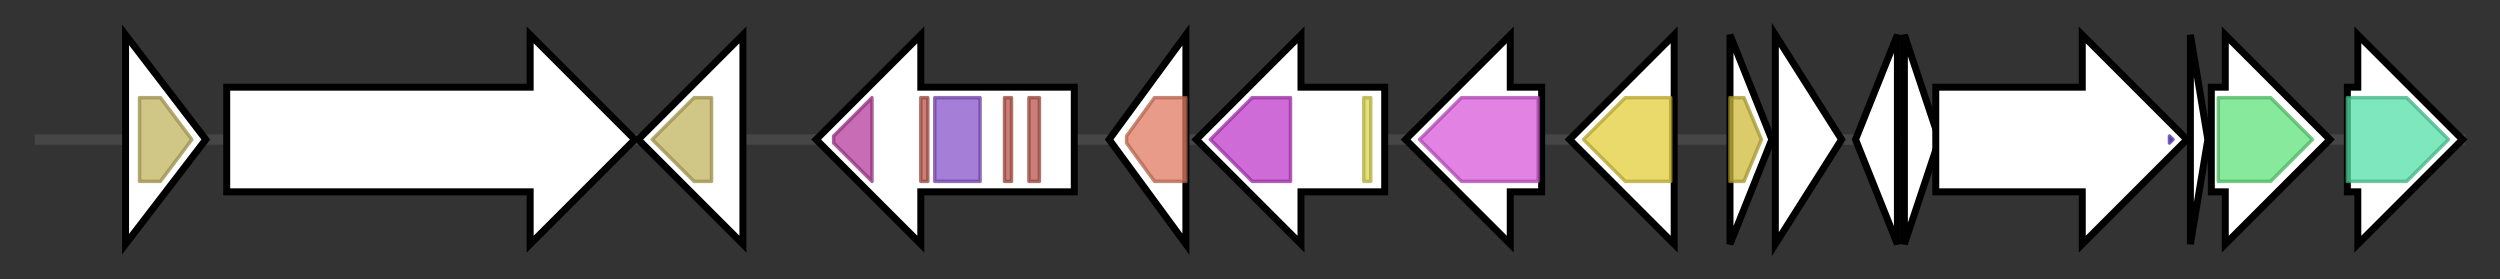 <svg version="1.1" baseProfile="full" xmlns="http://www.w3.org/2000/svg" width="716.767" height="80">
	<rect width="100%" height="100%" fill="#333333" stroke="none"/>
	<g>
		<line x1="10" y1="40.0" x2="706.767" y2="40.0" style="stroke:rgb(70,70,70); stroke-width:3 "/>
		<g>
			<title> (ctg540_30)</title>
			<polygon class=" (ctg540_30)" points="36,10 59,40 36,70" fill="rgb(255,255,255)" fill-opacity="1.0" stroke="rgb(0,0,0)" stroke-width="2"  />
			<g>
				<title>DUF4159 (PF13709)
"Domain of unknown function (DUF4159)"</title>
				<polygon class="PF13709" points="40,28 46,28 55,40 46,52 40,52" stroke-linejoin="round" width="19" height="24" fill="rgb(192,178,93)" stroke="rgb(153,142,74)" stroke-width="1" opacity="0.75" />
			</g>
		</g>
		<g>
			<title> (ctg540_31)</title>
			<polygon class=" (ctg540_31)" points="65,25 152,25 152,10 182,40 152,70 152,55 65,55" fill="rgb(255,255,255)" fill-opacity="1.0" stroke="rgb(0,0,0)" stroke-width="2"  />
		</g>
		<g>
			<title> (ctg540_32)</title>
			<polygon class=" (ctg540_32)" points="213,25 213,25 213,10 183,40 213,70 213,55 213,55" fill="rgb(255,255,255)" fill-opacity="1.0" stroke="rgb(0,0,0)" stroke-width="2"  />
			<g>
				<title>DUF4159 (PF13709)
"Domain of unknown function (DUF4159)"</title>
				<polygon class="PF13709" points="187,40 199,28 204,28 204,52 199,52" stroke-linejoin="round" width="20" height="24" fill="rgb(192,178,93)" stroke="rgb(153,142,74)" stroke-width="1" opacity="0.75" />
			</g>
		</g>
		<g>
			<title> (ctg540_33)</title>
			<polygon class=" (ctg540_33)" points="308,25 264,25 264,10 234,40 264,70 264,55 308,55" fill="rgb(255,255,255)" fill-opacity="1.0" stroke="rgb(0,0,0)" stroke-width="2"  />
			<g>
				<title>SLT (PF01464)
"Transglycosylase SLT domain"</title>
				<polygon class="PF01464" points="239,39 250,28 250,28 250,52 250,52 239,41" stroke-linejoin="round" width="11" height="24" fill="rgb(181,60,156)" stroke="rgb(144,47,124)" stroke-width="1" opacity="0.75" />
			</g>
			<g>
				<title>TPR_6 (PF13174)
"Tetratricopeptide repeat"</title>
				<rect class="PF13174" x="264" y="28" stroke-linejoin="round" width="2" height="24" fill="rgb(184,86,76)" stroke="rgb(147,68,60)" stroke-width="1" opacity="0.75" />
			</g>
			<g>
				<title>YfiO (PF13525)
"Outer membrane lipoprotein"</title>
				<rect class="PF13525" x="268" y="28" stroke-linejoin="round" width="13" height="24" fill="rgb(135,83,203)" stroke="rgb(108,66,162)" stroke-width="1" opacity="0.75" />
			</g>
			<g>
				<title>TPR_6 (PF13174)
"Tetratricopeptide repeat"</title>
				<rect class="PF13174" x="288" y="28" stroke-linejoin="round" width="2" height="24" fill="rgb(184,86,76)" stroke="rgb(147,68,60)" stroke-width="1" opacity="0.75" />
			</g>
			<g>
				<title>TPR_6 (PF13174)
"Tetratricopeptide repeat"</title>
				<rect class="PF13174" x="295" y="28" stroke-linejoin="round" width="3" height="24" fill="rgb(184,86,76)" stroke="rgb(147,68,60)" stroke-width="1" opacity="0.75" />
			</g>
		</g>
		<g>
			<title> (ctg540_34)</title>
			<polygon class=" (ctg540_34)" points="318,40 340,10 340,70" fill="rgb(255,255,255)" fill-opacity="1.0" stroke="rgb(0,0,0)" stroke-width="2"  />
			<g>
				<title>Glycos_transf_2 (PF00535)
"Glycosyl transferase family 2"</title>
				<polygon class="PF00535" points="323,39 331,28 340,28 340,52 331,52 323,41" stroke-linejoin="round" width="17" height="24" fill="rgb(224,122,96)" stroke="rgb(179,97,76)" stroke-width="1" opacity="0.75" />
			</g>
		</g>
		<g>
			<title> (ctg540_35)</title>
			<polygon class=" (ctg540_35)" points="397,25 373,25 373,10 343,40 373,70 373,55 397,55" fill="rgb(255,255,255)" fill-opacity="1.0" stroke="rgb(0,0,0)" stroke-width="2"  />
			<g>
				<title>SQHop_cyclase_C (PF13243)
"Squalene-hopene cyclase C-terminal domain"</title>
				<polygon class="PF13243" points="347,40 359,28 370,28 370,52 359,52" stroke-linejoin="round" width="27" height="24" fill="rgb(191,58,201)" stroke="rgb(152,46,160)" stroke-width="1" opacity="0.75" />
			</g>
			<g>
				<title>Prenyltrans (PF00432)
"Prenyltransferase and squalene oxidase repeat"</title>
				<rect class="PF00432" x="391" y="28" stroke-linejoin="round" width="2" height="24" fill="rgb(218,215,79)" stroke="rgb(174,172,63)" stroke-width="1" opacity="0.75" />
			</g>
		</g>
		<g>
			<title> (ctg540_36)</title>
			<polygon class=" (ctg540_36)" points="442,25 433,25 433,10 403,40 433,70 433,55 442,55" fill="rgb(255,255,255)" fill-opacity="1.0" stroke="rgb(0,0,0)" stroke-width="2"  />
			<g>
				<title>Xan_ur_permease (PF00860)
"Permease family"</title>
				<polygon class="PF00860" points="407,40 419,28 441,28 441,52 419,52" stroke-linejoin="round" width="35" height="24" fill="rgb(216,88,217)" stroke="rgb(172,70,173)" stroke-width="1" opacity="0.75" />
			</g>
		</g>
		<g>
			<title> (ctg540_37)</title>
			<polygon class=" (ctg540_37)" points="480,25 480,25 480,10 450,40 480,70 480,55 480,55" fill="rgb(255,255,255)" fill-opacity="1.0" stroke="rgb(0,0,0)" stroke-width="2"  />
			<g>
				<title>Aldo_ket_red (PF00248)
"Aldo/keto reductase family"</title>
				<polygon class="PF00248" points="454,40 466,28 479,28 479,52 466,52" stroke-linejoin="round" width="27" height="24" fill="rgb(225,205,58)" stroke="rgb(180,164,46)" stroke-width="1" opacity="0.75" />
			</g>
		</g>
		<g>
			<title> (ctg540_38)</title>
			<polygon class=" (ctg540_38)" points="496,10 508,40 496,70" fill="rgb(255,255,255)" fill-opacity="1.0" stroke="rgb(0,0,0)" stroke-width="2"  />
			<g>
				<title>Cyclophil_like (PF04126)
"Cyclophilin-like"</title>
				<polygon class="PF04126" points="496,28 500,28 505,40 500,52 496,52" stroke-linejoin="round" width="11" height="24" fill="rgb(206,185,57)" stroke="rgb(164,148,45)" stroke-width="1" opacity="0.75" />
			</g>
		</g>
		<g>
			<title> (ctg540_39)</title>
			<polygon class=" (ctg540_39)" points="509,10 528,40 509,70" fill="rgb(255,255,255)" fill-opacity="1.0" stroke="rgb(0,0,0)" stroke-width="2"  />
		</g>
		<g>
			<title> (ctg540_40)</title>
			<polygon class=" (ctg540_40)" points="532,40 544,10 544,70" fill="rgb(255,255,255)" fill-opacity="1.0" stroke="rgb(0,0,0)" stroke-width="2"  />
		</g>
		<g>
			<title> (ctg540_41)</title>
			<polygon class=" (ctg540_41)" points="546,10 556,40 546,70" fill="rgb(255,255,255)" fill-opacity="1.0" stroke="rgb(0,0,0)" stroke-width="2"  />
		</g>
		<g>
			<title> (ctg540_42)</title>
			<polygon class=" (ctg540_42)" points="555,25 597,25 597,10 627,40 597,70 597,55 555,55" fill="rgb(255,255,255)" fill-opacity="1.0" stroke="rgb(0,0,0)" stroke-width="2"  />
			<g>
				<title>Dockerin_1 (PF00404)
"Dockerin type I domain"</title>
				<polygon class="PF00404" points="622,39 623,40 622,41" stroke-linejoin="round" width="4" height="24" fill="rgb(89,54,205)" stroke="rgb(71,43,164)" stroke-width="1" opacity="0.75" />
			</g>
		</g>
		<g>
			<title> (ctg540_43)</title>
			<polygon class=" (ctg540_43)" points="628,10 633,40 628,70" fill="rgb(255,255,255)" fill-opacity="1.0" stroke="rgb(0,0,0)" stroke-width="2"  />
		</g>
		<g>
			<title> (ctg540_44)</title>
			<polygon class=" (ctg540_44)" points="634,25 638,25 638,10 668,40 638,70 638,55 634,55" fill="rgb(255,255,255)" fill-opacity="1.0" stroke="rgb(0,0,0)" stroke-width="2"  />
			<g>
				<title>Amidohydro_2 (PF04909)
"Amidohydrolase"</title>
				<polygon class="PF04909" points="636,28 651,28 663,40 651,52 636,52" stroke-linejoin="round" width="31" height="24" fill="rgb(95,225,123)" stroke="rgb(76,180,98)" stroke-width="1" opacity="0.75" />
			</g>
		</g>
		<g>
			<title> (ctg540_45)</title>
			<polygon class=" (ctg540_45)" points="673,25 676,25 676,10 706,40 676,70 676,55 673,55" fill="rgb(255,255,255)" fill-opacity="1.0" stroke="rgb(0,0,0)" stroke-width="2"  />
			<g>
				<title>Pyr_redox_2 (PF07992)
"Pyridine nucleotide-disulphide oxidoreductase"</title>
				<polygon class="PF07992" points="673,28 690,28 702,40 690,52 673,52" stroke-linejoin="round" width="32" height="24" fill="rgb(83,223,167)" stroke="rgb(66,178,133)" stroke-width="1" opacity="0.75" />
			</g>
		</g>
	</g>
</svg>
